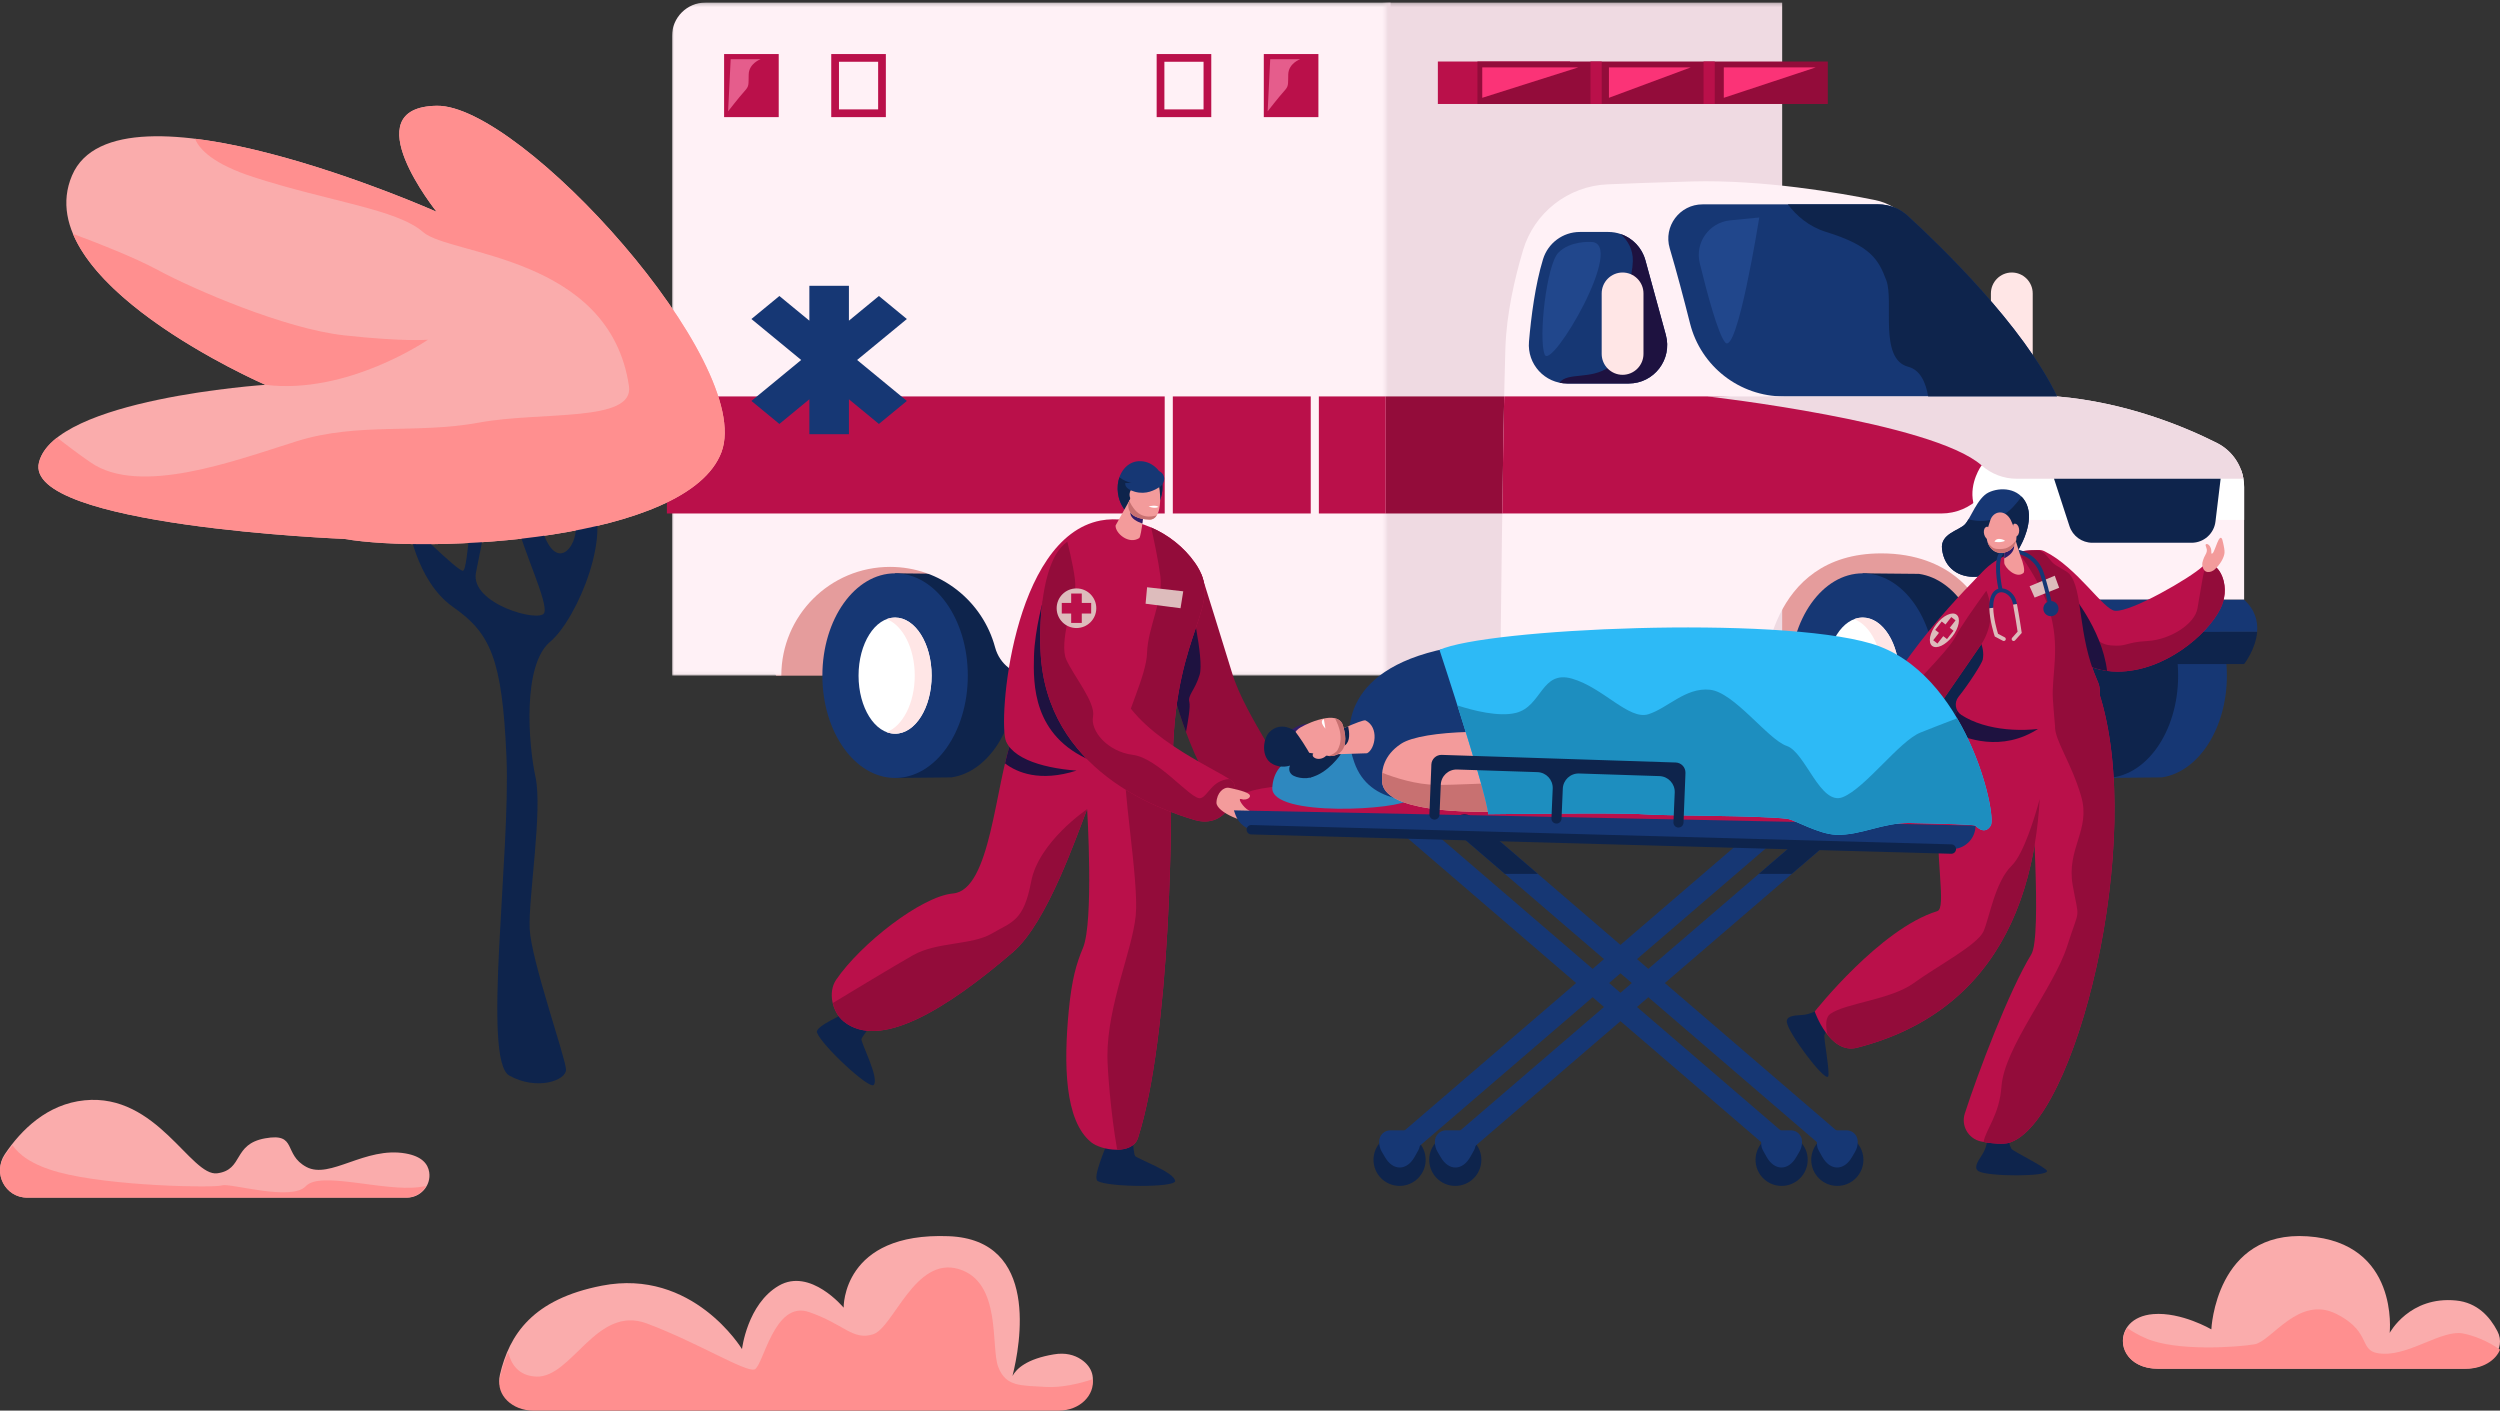 <?xml version="1.0" encoding="UTF-8"?>
<svg width="716px" height="404px" viewBox="0 0 716 404" version="1.1" xmlns="http://www.w3.org/2000/svg" xmlns:xlink="http://www.w3.org/1999/xlink">
    <rect x="0" y="0" width="716" height="404" fill="#333333" stroke="none"/>
    <!-- Generator: Sketch 57.1 (83088) - https://sketch.com -->
    <title>Group 30</title>
    <desc>Created with Sketch.</desc>
    <defs>
        <polygon id="path-1" points="0 0.196 205.874 0.196 205.874 192.962 0 192.962"></polygon>
        <polygon id="path-3" points="0.537 0.196 115.534 0.196 115.534 192.962 0.537 192.962"></polygon>
    </defs>
    <g id="Home" stroke="none" stroke-width="1" fill="none" fill-rule="evenodd">
        <g transform="translate(-326, -3409)" id="Built-to-Serve-the-Organizations-That-Serve-Community-Health">
            <g transform="translate(0, 920)">
                <g transform="translate(182, 2121)" id="For-Ems-Slide-02">
                    <g transform="translate(144, 368)">
                        <g id="Group-30">
                            <g id="Group-62" transform="translate(191, 0)">
                                <path d="M385.184,78.045 L385.184,78.045 C381.892,78.045 379.198,80.739 379.198,84.031 L379.198,101.362 C379.198,104.653 381.892,107.347 385.184,107.347 C388.476,107.347 391.169,104.653 391.169,101.362 L391.169,84.031 C391.169,80.739 388.476,78.045 385.184,78.045" id="Fill-1" fill="#FFE6E6"></path>
                                <path d="M31.311,193.502 L70.982,193.502 C70.982,193.502 99.658,179.514 89.442,167.895 C79.227,156.276 89.768,153.512 62.935,155.447 C36.103,157.381 19.885,176.548 31.311,193.502" id="Fill-3" fill="#E59C9C"></path>
                                <path d="M100.139,193.502 C100.139,178.35 91.966,165.886 81.484,164.358 L65.354,164.2 L65.354,222.804 L81.484,222.646 C91.966,221.118 100.139,208.654 100.139,193.502" id="Fill-5" fill="#0E244C"></path>
                                <path d="M86.179,193.502 C86.179,209.685 76.856,222.804 65.355,222.804 C53.853,222.804 44.529,209.685 44.529,193.502 C44.529,177.32 53.853,164.201 65.355,164.201 C76.856,164.201 86.179,177.32 86.179,193.502" id="Fill-7" fill="#163774"></path>
                                <path d="M75.82,193.502 C75.82,202.687 71.134,210.135 65.354,210.135 C59.574,210.135 54.889,202.687 54.889,193.502 C54.889,184.317 59.574,176.87 65.354,176.87 C71.134,176.87 75.82,184.317 75.82,193.502" id="Fill-9" fill="#FFFFFF"></path>
                                <path d="M65.354,176.87 C64.521,176.87 63.712,177.029 62.935,177.321 C67.548,179.058 70.982,185.64 70.982,193.503 C70.982,201.364 67.548,207.947 62.935,209.683 C63.712,209.974 64.521,210.134 65.354,210.134 C71.135,210.134 75.82,202.687 75.82,193.503 C75.82,184.316 71.135,176.87 65.354,176.87" id="Fill-11" fill="#FFE6E6"></path>
                                <path d="M446.778,193.502 C446.778,178.35 438.605,165.886 428.123,164.358 L411.993,164.2 L411.993,222.804 L428.123,222.646 C438.605,221.118 446.778,208.654 446.778,193.502" id="Fill-13" fill="#163774"></path>
                                <path d="M432.818,193.502 C432.818,209.685 423.494,222.804 411.993,222.804 C400.492,222.804 391.169,209.685 391.169,193.502 C391.169,177.32 400.492,164.201 411.993,164.201 C423.494,164.201 432.818,177.32 432.818,193.502" id="Fill-15" fill="#0E244C"></path>
                                <path d="M314.236,193.502 C314.236,193.502 359.94,175.81 385.003,180.971 C410.067,186.13 393.112,145.587 366.574,143.376 C340.037,141.164 334.139,143.007 334.139,143.007 L317.554,152.221 C317.554,152.221 299.862,180.602 314.236,193.502" id="Fill-17" fill="#E59C9C"></path>
                                <g id="Group-21" transform="translate(1.458, 0.54)">
                                    <mask id="mask-2" fill="white">
                                        <use xlink:href="#path-1"></use>
                                    </mask>
                                    <g id="Clip-20"></g>
                                    <path d="M-0,9.79 L-0,192.962 L31.311,192.962 C31.311,175.761 45.255,161.817 62.456,161.817 C76.863,161.817 88.985,171.599 92.543,184.883 C93.813,189.626 98.05,192.962 102.959,192.962 L205.874,192.962 L205.874,0.195 L9.595,0.195 C4.296,0.195 -0,4.491 -0,9.79" id="Fill-19" fill="#FFF1F6" mask="url(#mask-2)"></path>
                                </g>
                                <g id="Group-24" transform="translate(205.337, 0.54)">
                                    <mask id="mask-4" fill="white">
                                        <use xlink:href="#path-3"></use>
                                    </mask>
                                    <g id="Clip-23"></g>
                                    <polygon id="Fill-22" fill="#EFDAE2" mask="url(#mask-4)" points="114.077 182.919 107.442 192.962 -0.92 192.962 -0.92 0.195 114.077 0.195"></polygon>
                                </g>
                                <polygon id="Fill-25" fill="#930C3A" points="205.874 147.062 239.797 147.062 239.797 113.539 205.874 113.539"></polygon>
                                <polygon id="Fill-27" fill="#BA104A" points="0 147.062 205.874 147.062 205.874 113.539 0 113.539"></polygon>
                                <path d="M377.259,193.502 C377.259,178.35 369.085,165.886 358.603,164.358 L342.474,164.2 L342.474,222.804 L358.603,222.646 C369.085,221.118 377.259,208.654 377.259,193.502" id="Fill-28" fill="#0E244C"></path>
                                <path d="M363.299,193.502 C363.299,209.685 353.975,222.804 342.474,222.804 C330.973,222.804 321.65,209.685 321.65,193.502 C321.65,177.32 330.973,164.201 342.474,164.201 C353.975,164.201 363.299,177.32 363.299,193.502" id="Fill-29" fill="#163774"></path>
                                <path d="M352.939,193.502 C352.939,202.687 348.254,210.135 342.474,210.135 C336.694,210.135 332.009,202.687 332.009,193.502 C332.009,184.317 336.694,176.87 342.474,176.87 C348.254,176.87 352.939,184.317 352.939,193.502" id="Fill-30" fill="#FFFFFF"></path>
                                <path d="M342.474,176.87 C341.641,176.87 340.832,177.029 340.056,177.321 C344.668,179.058 348.102,185.64 348.102,193.503 C348.102,201.364 344.668,207.947 340.056,209.683 C340.832,209.974 341.641,210.134 342.474,210.134 C348.254,210.134 352.94,202.687 352.94,193.503 C352.94,184.316 348.254,176.87 342.474,176.87" id="Fill-31" fill="#FFE6E6"></path>
                                <path d="M355.314,62.8 C352.93,59.975 349.666,58.038 346.043,57.304 C335.952,55.259 314.004,51.423 293.596,51.968 C283.864,52.228 275.787,52.523 269.405,52.796 C258.12,53.28 248.4,60.873 245.185,71.702 C242.747,79.919 240.477,89.939 240.152,99.515 C239.414,121.261 238.678,193.502 238.678,193.502 L314.237,193.502 C314.237,193.502 314.973,158.488 347.777,158.488 C368.212,158.488 375.051,171.756 375.051,171.756 L451.716,171.756 L451.716,139.493 C451.716,134.162 448.719,129.284 443.959,126.882 C434.714,122.217 417.995,115.231 398.149,113.538 L355.314,62.8 Z" id="Fill-32" fill="#FFF1F6"></path>
                                <path d="M442.133,148.904 L451.716,148.904 L451.716,139.493 C451.716,137.687 451.365,135.937 450.726,134.315 L442.133,134.714 L442.133,148.904 Z" id="Fill-33" fill="#FFFFFF"></path>
                                <polygon id="Fill-34" fill="#163774" points="68.727 91.366 60.718 84.773 52.13 91.842 52.13 81.845 40.802 81.845 40.802 91.842 32.214 84.773 24.204 91.366 38.456 103.097 24.204 114.826 32.214 121.419 40.802 114.35 40.802 124.347 52.13 124.347 52.13 114.35 60.718 121.419 68.727 114.826 54.476 103.097"></polygon>
                                <path d="M239.797,113.538 C239.598,123.229 239.407,135.277 239.242,147.061 L365.008,147.061 C373.608,147.061 380.58,140.089 380.58,131.489 L380.58,127.895 C380.58,127.895 330.945,113.538 298.08,113.538 L239.797,113.538 Z" id="Fill-35" fill="#BA104A"></path>
                                <path d="M376.519,133.28 C376.519,133.28 372.92,138.198 374.151,143.95 C374.774,146.857 377.393,148.904 380.366,148.904 L401.116,148.904 L397.272,137.11 L376.519,133.28 Z" id="Fill-36" fill="#FFFFFF"></path>
                                <path d="M296.615,58.528 L346.909,58.528 C350.047,58.528 353.068,59.701 355.383,61.82 C364.557,70.216 388.423,93.203 398.149,113.539 L319.865,113.539 C307.188,113.539 296.134,104.93 293.03,92.64 C291.234,85.529 289.17,77.715 287.211,71.114 C285.345,64.831 290.062,58.528 296.615,58.528" id="Fill-37" fill="#163774"></path>
                                <path d="M386.546,137.11 L451.506,137.11 C450.759,132.742 447.998,128.921 443.96,126.883 C434.714,122.217 417.994,115.231 398.149,113.539 L298.08,113.539 C298.08,113.539 362.447,120.851 376.519,133.28 C379.293,135.73 382.845,137.11 386.546,137.11" id="Fill-38" fill="#EFDAE2"></path>
                                <path d="M451.716,171.756 L375.052,171.756 C375.052,171.756 373.837,176.084 373.614,180.971 L455.442,180.971 C455.686,177.963 454.889,174.653 451.716,171.756" id="Fill-39" fill="#163774"></path>
                                <path d="M373.614,180.971 C373.469,184.151 373.744,187.569 375.052,190.186 L451.716,190.186 C451.716,190.186 455.035,186 455.443,180.971 L373.614,180.971 Z" id="Fill-40" fill="#0E244C"></path>
                                <path d="M397.273,137.11 L401.699,150.693 C402.623,153.528 405.266,155.447 408.247,155.447 L436.671,155.447 C440.156,155.447 443.092,152.843 443.509,149.384 L444.989,137.11 L397.273,137.11 Z" id="Fill-41" fill="#0E244C"></path>
                                <path d="M280.246,74.547 L286.093,95.898 C288.015,102.914 282.734,109.835 275.46,109.835 L257.884,109.835 C251.422,109.835 246.348,104.305 246.899,97.865 C247.515,90.683 248.689,81.557 250.916,74.264 C252.337,69.617 256.612,66.435 261.471,66.435 L269.612,66.435 C274.579,66.435 278.933,69.757 280.246,74.547" id="Fill-42" fill="#163774"></path>
                                <polygon id="Fill-43" fill="#BA104A" points="220.802 29.78 258.673 29.78 258.673 17.618 220.802 17.618"></polygon>
                                <polygon id="Fill-44" fill="#930C3A" points="232.136 29.78 332.481 29.78 332.481 17.618 232.136 17.618"></polygon>
                                <polygon id="Fill-45" fill="#BA104A" points="264.515 29.78 267.722 29.78 267.722 17.618 264.515 17.618"></polygon>
                                <polygon id="Fill-46" fill="#BA104A" points="296.895 29.78 300.102 29.78 300.102 17.618 296.895 17.618"></polygon>
                                <polygon id="Fill-47" fill="#BA104A" points="16.384 33.542 32.025 33.542 32.025 15.479 16.384 15.479"></polygon>
                                <path d="M49.279,31.33 L60.498,31.33 L60.498,17.691 L49.279,17.691 L49.279,31.33 Z M47.068,33.542 L62.709,33.542 L62.709,15.479 L47.068,15.479 L47.068,33.542 Z" id="Fill-48" fill="#BA104A"></path>
                                <polygon id="Fill-49" fill="#BA104A" points="170.951 33.542 186.593 33.542 186.593 15.479 170.951 15.479"></polygon>
                                <path d="M142.479,31.33 L153.698,31.33 L153.698,17.691 L142.479,17.691 L142.479,31.33 Z M140.268,33.542 L155.909,33.542 L155.909,15.479 L140.268,15.479 L140.268,33.542 Z" id="Fill-50" fill="#BA104A"></path>
                                <path d="M144.895,184.636 L184.397,184.636 L184.397,51.896 L144.895,51.896 L144.895,184.636 Z M185.559,49.572 L143.733,49.572 C143.092,49.572 142.571,50.093 142.571,50.734 L142.571,185.798 C142.571,186.44 143.092,186.959 143.733,186.959 L185.559,186.959 C186.201,186.959 186.721,186.44 186.721,185.798 L186.721,50.734 C186.721,50.093 186.201,49.572 185.559,49.572 L185.559,49.572 Z" id="Fill-51" fill="#FFF1F6"></path>
                                <path d="M17.531,31.881 L18.267,16.953 L26.837,16.953 C26.837,16.953 23.52,18.151 23.428,21.284 C23.336,24.417 23.612,24.601 22.184,26.167 C20.756,27.734 17.531,31.881 17.531,31.881" id="Fill-52" fill="#E55D8C"></path>
                                <path d="M172.057,31.881 L172.794,16.953 L181.364,16.953 C181.364,16.953 178.047,18.151 177.955,21.284 C177.863,24.417 178.139,24.601 176.71,26.167 C175.282,27.734 172.057,31.881 172.057,31.881" id="Fill-53" fill="#E55D8C"></path>
                                <polygon id="Fill-54" fill="#FB3377" points="233.518 28.011 233.518 19.303 261.023 19.303"></polygon>
                                <polygon id="Fill-55" fill="#FB3377" points="269.8 28.011 269.8 19.303 293.227 19.303"></polygon>
                                <polygon id="Fill-56" fill="#FB3377" points="302.695 28.011 302.695 19.303 329.025 19.303"></polygon>
                                <path d="M312.854,62.288 L304.514,63.11 C298.483,63.705 294.375,69.499 295.814,75.387 C297.97,84.21 301.008,95.454 303.041,98.016 C306.496,102.371 312.854,62.288 312.854,62.288" id="Fill-57" fill="#21478C"></path>
                                <path d="M264.515,69.291 C264.515,69.291 258.581,68.923 255.264,72.424 C251.947,75.926 249.551,96.75 251.394,101.542 C253.237,106.334 275.202,69.062 264.515,69.291" id="Fill-58" fill="#21478C"></path>
                                <path d="M355.383,61.82 C353.068,59.701 350.047,58.529 346.908,58.529 L321.035,58.529 C323.51,61.779 327.046,64.901 332.009,66.435 C344.828,70.397 347.039,74.389 349.251,80.318 C351.463,86.246 347.039,102.832 355.517,105.043 C358.969,105.944 360.555,109.564 361.225,113.538 L398.148,113.538 C388.423,93.203 364.557,70.216 355.383,61.82" id="Fill-59" fill="#0E244C"></path>
                                <path d="M286.093,95.898 L280.246,74.547 C279.257,70.937 276.54,68.163 273.136,67.014 C275.196,68.888 276.736,71.429 276.641,74.819 C276.364,84.679 269.178,87.72 274.429,94.907 C279.682,102.095 276.503,100.436 269.799,105.136 C264.527,108.832 257.932,106.511 255.625,109.602 C256.353,109.753 257.108,109.835 257.885,109.835 L275.46,109.835 C282.734,109.835 288.014,102.914 286.093,95.898" id="Fill-60" fill="#1E1240"></path>
                                <path d="M273.708,78.045 L273.708,78.045 C270.415,78.045 267.722,80.739 267.722,84.031 L267.722,101.362 C267.722,104.653 270.415,107.347 273.708,107.347 C277,107.347 279.694,104.653 279.694,101.362 L279.694,84.031 C279.694,80.739 277,78.045 273.708,78.045" id="Fill-61" fill="#FFE6E6"></path>
                            </g>
                            <g id="Group-161" transform="translate(0, 30)">
                                <path d="M547.638,173.333 C547.638,183.165 542.621,191.136 536.436,191.136 C530.249,191.136 525.234,183.165 525.234,173.333 C525.234,163.501 530.249,155.53 536.436,155.53 C542.621,155.53 547.638,163.501 547.638,173.333" id="Fill-28" fill="#FFFFFF"></path>
                                <path d="M536.435,155.53 C535.543,155.53 534.677,155.701 533.846,156.013 C538.784,157.871 542.459,164.918 542.459,173.333 C542.459,181.748 538.784,188.795 533.846,190.652 C534.677,190.965 535.543,191.135 536.435,191.135 C542.622,191.135 547.637,183.165 547.637,173.333 C547.637,163.501 542.622,155.53 536.435,155.53" id="Fill-29" fill="#FFE6E6"></path>
                                <path d="M368.54,179.911 C368.54,179.911 373.853,175.65 376.09,178.13 C378.327,180.61 370.916,184.819 369.931,183.829 C368.946,182.838 368.54,179.911 368.54,179.911" id="Fill-60" fill="#311E69"></path>
                                <path d="M578.777,126.111 C578.777,126.111 582.587,119.4 580.448,114.465 C578.311,109.528 572.713,109.489 569.526,111.043 C566.339,112.599 564.472,118.294 562.801,120.13 C561.13,121.966 555.669,122.797 556.193,127.243 C557.516,138.458 573.296,137.601 578.777,126.111" id="Fill-61" fill="#163774"></path>
                                <path d="M578.957,112.224 C578.322,113.158 577.522,114.161 576.51,115.229 C571.933,120.056 566.306,119.385 563.769,118.743 C563.435,119.306 563.114,119.786 562.801,120.13 C561.129,121.966 555.668,122.798 556.193,127.242 C557.516,138.457 573.296,137.6 578.777,126.11 C578.777,126.11 582.586,119.4 580.448,114.464 C580.056,113.558 579.546,112.82 578.957,112.224" id="Fill-62" fill="#0E244C"></path>
                                <path d="M585.581,127.892 C594.982,132.548 602.402,144.669 605.777,144.936 C610.408,145.302 627.287,135.537 630.786,132.26 C634.284,128.984 639.638,136.874 635.909,144.348 C632.18,151.822 619.886,162.352 606.445,162.352 C587.723,162.352 577.777,138.718 577.777,138.718 C577.777,138.718 579.989,125.122 585.581,127.892" id="Fill-63" fill="#BA104A"></path>
                                <path d="M579.648,142.453 C583.338,149.114 592.434,162.351 606.445,162.351 C619.887,162.351 632.181,151.821 635.909,144.348 C638.889,138.377 636.069,132.144 633.031,131.55 C632.184,132.43 631.503,133.165 631.375,133.386 C630.992,134.044 630.147,139.887 629.341,144.311 C628.535,148.736 621.554,153.223 615.021,153.586 C608.487,153.95 609.382,155.28 604.46,154.833 C599.537,154.386 598.374,149.911 594.883,144.311 C591.392,138.713 580.763,132.637 580.763,132.637 L579.648,142.453 Z" id="Fill-64" fill="#930C3A"></path>
                                <path d="M630.715,131.739 C630.645,131.204 631.134,129.729 631.602,128.954 C632.497,127.47 631.786,126.854 631.685,126.198 C631.584,125.543 632.695,125.628 633.185,127.016 C633.498,127.905 633.072,129.034 633.743,128.403 C634.414,127.771 635.652,122.249 636.487,124.593 C636.606,124.924 636.883,126.339 636.883,126.339 C636.883,126.339 637.161,127.544 637.102,128.324 C637.001,129.623 635.924,131.657 634.228,133.144 C633.397,133.874 631.108,134.721 630.715,131.739" id="Fill-65" fill="#F39B9B"></path>
                                <path d="M515.99,260.698 C518.202,260.583 520.024,259.64 521.441,258.759 L525.148,263.66 C525.148,263.66 523.215,264.598 522.524,266.418 C522.223,267.212 524.26,277.667 523.549,278.358 C522.365,279.51 512.181,265.958 511.748,262.754 C511.522,261.078 513.566,260.823 515.99,260.698" id="Fill-66" fill="#0E244C"></path>
                                <path d="M567.604,300.831 C568.839,298.992 569.178,296.969 569.321,295.307 L575.467,295.281 C575.467,295.281 575.058,297.391 576.1,299.034 C576.555,299.751 586.141,304.394 586.269,305.377 C586.48,307.015 569.527,307.035 566.704,305.459 C565.227,304.635 566.25,302.847 567.604,300.831" id="Fill-67" fill="#0E244C"></path>
                                <path d="M575.095,297.379 C574.068,297.644 570.762,297.668 567.286,296.895 C563.714,296.099 561.594,292.408 562.716,288.924 C566.424,277.414 575.381,253.715 581.759,243.34 C584.916,238.204 581.753,196.736 581.264,184.101 C580.844,171.665 596.19,170.244 601.163,168.393 C614.842,210.4 594.301,292.442 575.095,297.379" id="Fill-68" fill="#BA104A"></path>
                                <path d="M554.831,230.954 C557.573,230.113 554.109,215.786 555.234,199.405 C555.805,191.097 557.579,177.298 560.873,173.092 C567.735,164.328 578.568,178.803 584,178.564 C587.158,223.839 572.955,259.55 531.829,270.073 C524.016,272.072 519.738,259.7 519.738,259.7 C519.738,259.7 538.433,235.981 554.831,230.954" id="Fill-69" fill="#BA104A"></path>
                                <path d="M560.872,173.092 C559.866,174.377 559.002,176.56 558.27,179.206 C562.674,181.52 573.33,185.637 583.999,178.565 C578.568,178.803 567.734,164.328 560.872,173.092" id="Fill-70" fill="#1E1240"></path>
                                <path d="M561.745,174.769 C559.976,173.624 559.606,171.204 560.923,169.559 C563.986,165.735 567.647,159.945 567.853,158.927 C569.403,151.262 558.061,145.364 565.905,135.882 C569.285,131.796 573.748,127.565 583.279,127.568 C585.125,127.568 586.057,129.125 587.738,131.024 C588.752,132.168 591.852,133.437 592.655,134.36 C596.693,139.005 594.918,151.742 600.61,164.768 C606.667,177.325 575.909,183.937 561.745,174.769" id="Fill-71" fill="#BA104A"></path>
                                <path d="M591.126,156.573 C594.592,159.336 598.714,161.494 603.47,162.145 C601.944,149.769 592.556,139.163 592.556,139.163 L591.126,156.573 Z" id="Fill-72" fill="#1E1240"></path>
                                <path d="M600.611,164.768 C594.919,151.742 596.694,139.005 592.655,134.36 C591.853,133.437 588.753,132.168 587.738,131.024 C586.058,129.125 585.126,127.568 583.279,127.568 C581.31,127.567 579.567,127.755 577.995,128.078 C580.993,132.147 584.878,138.19 586.831,144.407 C590.274,155.371 587.495,163.289 587.944,170.271 C588.086,172.466 588.316,175.218 588.565,177.959 C597.371,175.909 603.662,171.093 600.611,164.768" id="Fill-73" fill="#930C3A"></path>
                                <path d="M566.998,134.611 C566.998,134.611 539.123,161.906 536.17,179.046 C533.217,196.183 531.605,202.087 539.661,202.087 C542.931,202.087 548.839,197.928 550.023,179.804 L567.235,154.837 C570.41,150.231 571.032,144.329 568.888,139.163 L566.998,134.611 Z" id="Fill-74" fill="#BA104A"></path>
                                <path d="M568.888,139.163 C565.506,143.844 561.255,149.896 560.066,152.327 C558.009,156.534 545.837,168.079 545.389,169.6 C544.942,171.122 541.361,184.726 541.182,187.681 C541.072,189.505 539.082,196.686 537.578,201.911 C538.187,202.028 538.876,202.086 539.66,202.086 C542.931,202.086 548.84,197.928 550.023,179.804 L567.235,154.836 C570.409,150.23 571.033,144.329 568.888,139.163" id="Fill-75" fill="#930C3A"></path>
                                <polygon id="Fill-76" fill="#DDBCBC" points="581.271 137.901 588.479 134.88 589.741 138.339 582.713 141.15"></polygon>
                                <path d="M572.898,139.163 C572.641,139.163 572.408,138.984 572.351,138.723 C572.161,137.858 570.568,130.211 572.998,127.728 C573.46,127.256 574.294,126.746 575.645,127.015 C575.949,127.074 576.147,127.369 576.086,127.673 C576.026,127.977 575.73,128.175 575.427,128.115 C574.729,127.978 574.196,128.107 573.8,128.513 C572.098,130.251 572.968,136.299 573.447,138.482 C573.513,138.785 573.322,139.084 573.019,139.15 C572.978,139.159 572.938,139.163 572.898,139.163" id="Fill-77" fill="#163774"></path>
                                <path d="M587.383,144.873 C587.114,144.873 586.877,144.68 586.831,144.406 C586.823,144.366 586.112,140.278 584.323,134.566 C582.628,129.153 577.286,128.402 577.233,128.395 C576.925,128.356 576.708,128.075 576.748,127.768 C576.788,127.461 577.072,127.243 577.376,127.283 C577.625,127.315 583.486,128.14 585.394,134.231 C587.207,140.019 587.929,144.176 587.937,144.217 C587.989,144.522 587.784,144.812 587.478,144.864 C587.446,144.87 587.414,144.873 587.383,144.873" id="Fill-78" fill="#163774"></path>
                                <path d="M573.932,123.015 L574.017,131.158 C574.037,132.497 577.415,135.866 579.491,134.12 C580.099,133.61 579.343,130.837 578.727,129.46 L576.873,123.454 L573.932,123.015 Z" id="Fill-79" fill="#F39B9B"></path>
                                <path d="M574.005,129.94 C575.079,129.393 577.104,128.082 576.824,126.071 C576.59,124.392 575.082,125.029 573.961,125.762 L574.005,129.94 Z" id="Fill-80" fill="#311E69"></path>
                                <path d="M575.896,118.951 L577.142,121.859 C578.129,124.164 577.201,126.936 574.917,127.971 C572.808,128.926 570.35,128.197 569.313,125.49 C568.39,123.082 569.606,120.493 569.958,119.208 C570.759,116.28 574.219,115.712 575.896,118.951" id="Fill-81" fill="#F39B9B"></path>
                                <path d="M576.552,121.883 C576.587,121.607 576.579,121.329 576.555,121.052 C576.509,120.526 576.562,119.733 577.377,120.049 C578.562,120.508 578.654,123.326 577.371,123.654 C576.419,123.897 576.465,122.578 576.552,121.883" id="Fill-82" fill="#F39B9B"></path>
                                <path d="M569.951,122.572 C569.845,122.315 569.778,122.046 569.728,121.772 C569.633,121.253 569.37,120.502 568.668,121.023 C567.648,121.781 568.309,124.522 569.632,124.497 C570.615,124.478 570.22,123.219 569.951,122.572" id="Fill-83" fill="#F39B9B"></path>
                                <path d="M571.211,125.139 C571.211,125.139 572.71,125.549 574.231,124.924 C574.231,124.924 574.097,124.662 573.317,124.455 C572.388,124.21 571.638,124.333 571.211,125.139" id="Fill-84" fill="#FFFFFF"></path>
                                <path d="M574.397,127.053 C573.496,127.313 571.791,127.365 570.986,126.98 C570.273,126.64 569.447,125.59 569.269,125.355 C569.284,125.4 569.295,125.445 569.313,125.49 C570.35,128.197 572.808,128.926 574.917,127.971 C576.324,127.333 577.215,126.034 577.461,124.593 C576.522,126.071 575.208,126.821 574.397,127.053" id="Fill-85" fill="#C87171"></path>
                                <path d="M325.07,301.038 C324.722,300.484 324.508,297.205 324.395,296.636 C320.846,297.137 319.415,296.251 317.112,297.176 C316.836,298.527 312.733,307.327 314.401,308.267 C317.59,310.065 336.551,310.138 336.552,308.267 C336.554,305.755 325.581,301.851 325.07,301.038" id="Fill-86" fill="#0E244C"></path>
                                <path d="M246.719,267.625 C246.839,266.982 248.911,264.433 249.215,263.937 C246.273,261.893 245.823,260.271 243.506,259.383 C242.386,260.187 233.393,263.854 233.978,265.677 C235.096,269.163 248.956,282.104 250.227,280.732 C251.936,278.892 246.541,268.569 246.719,267.625" id="Fill-87" fill="#0E244C"></path>
                                <path d="M344.118,134.569 C344.118,134.569 350.933,156.31 352.875,162.755 C356.782,175.721 370.235,191.97 368.355,196.627 C366.476,201.285 354.078,202.306 348.396,196.627 C342.713,190.947 332.242,163.023 333.45,148.792 C334.658,134.561 344.118,134.569 344.118,134.569" id="Fill-88" fill="#930C3A"></path>
                                <path d="M339.666,179.675 C340.249,176.645 340.97,172.342 340.632,171.078 C340.096,169.064 342.244,167.722 343.586,163.224 C344.929,158.727 340.632,140.67 340.632,140.67 L333.916,158.154 C334.912,164.995 337.123,172.811 339.666,179.675" id="Fill-89" fill="#1E1240"></path>
                                <path d="M331.989,104.971 C331.989,104.971 330.004,101.939 326.196,102.077 C322.387,102.215 319.483,106.253 320.196,111.364 C320.587,114.17 322.045,115.907 322.045,115.907 C322.045,115.907 330.621,117.347 332.269,113.121 C333.918,108.895 331.989,104.971 331.989,104.971" id="Fill-90" fill="#163774"></path>
                                <path d="M239.473,250.6 C246.557,240.218 263.956,226.688 272.949,225.891 C283.808,224.929 284.933,194.846 289.966,181.112 C291.921,175.777 295.434,173.824 295.961,172.494 C301.668,173.716 316.467,176.434 331.381,175.465 C332.65,180.021 334.982,181.275 335.182,185.944 C335.92,203.109 335.28,266.627 325.931,295.887 C324.33,300.9 315.44,299.52 312.506,297.14 C304.845,290.928 304.659,274.655 306.069,259.681 C306.937,250.46 308.306,245.884 310.156,241.502 C313.313,234.023 311.358,201.745 311.358,201.745 C308.452,209.057 299.977,234.198 290.139,242.661 C270.888,259.221 251.941,270.755 241.702,262.593 C238.367,259.935 237.021,254.193 239.473,250.6" id="Fill-91" fill="#BA104A"></path>
                                <path d="M308.303,190.707 L291.135,178.57 C290.714,179.321 290.315,180.161 289.966,181.111 C289.175,183.273 288.479,185.84 287.827,188.634 C291.281,191.255 297.798,194.039 308.303,190.707" id="Fill-92" fill="#1E1240"></path>
                                <path d="M331.382,175.465 C329.818,175.567 328.255,175.625 326.703,175.652 C324.333,179.8 322.477,183.696 322.144,186.197 C321.099,194.035 326.235,222.138 325.278,232.162 C324.321,242.187 317.161,257.76 317.161,272.438 C317.161,276.021 318.068,288.604 319.956,299.281 C322.656,299.245 325.154,298.321 325.932,295.887 C335.28,266.627 335.921,203.109 335.183,185.944 C334.983,181.275 332.651,180.021 331.382,175.465" id="Fill-93" fill="#930C3A"></path>
                                <path d="M335.91,186.257 C336.672,149.329 350.906,143.519 342.225,131.17 C335.758,121.97 324.08,117.377 315.239,119.07 C289.792,123.943 285.732,177.06 288.162,182.4 C293.474,194.073 331.715,192.145 335.91,186.257" id="Fill-94" fill="#BA104A"></path>
                                <path d="M299.081,140.67 C299.081,140.67 296.329,150.135 296.127,157.988 C295.926,165.842 295.737,180.811 312.512,187.859 C329.288,194.907 299.081,140.67 299.081,140.67" id="Fill-95" fill="#1E1240"></path>
                                <path d="M342.225,131.17 C339.008,126.595 334.503,123.16 329.699,121.07 C330.487,124.597 331.777,130.683 332.341,135.099 C333.181,141.677 328.704,150 328.526,156.847 C328.348,163.694 322.441,174.3 320.696,183.697 C320.34,185.613 319.883,188.071 319.382,190.771 C327.427,190.255 334.269,188.559 335.91,186.257 C336.672,149.329 350.906,143.519 342.225,131.17" id="Fill-96" fill="#930C3A"></path>
                                <path d="M589.536,172.117 C588.984,174.849 588.605,177.007 588.564,177.959 C588.393,181.952 593.226,188.396 596.046,198.062 C598.865,207.728 591.75,212.964 593.629,223.57 C595.509,234.176 595.777,229.209 592.018,241.022 C588.259,252.837 574.029,269.887 573.223,281.164 C572.64,289.322 568.828,293.264 568.084,297.057 C571.256,297.661 574.146,297.623 575.095,297.379 C594.301,292.441 614.841,210.4 601.163,168.392 C598.741,169.294 593.859,170.097 589.536,172.117" id="Fill-97" fill="#930C3A"></path>
                                <path d="M319.499,131.787 C318.421,145.386 316.289,154.027 319.499,164.841 C324.113,180.377 347.872,189.877 352.875,193.677 C355.467,195.645 352.016,207.815 342.002,204.801 C332.662,201.988 299.484,190.933 298.008,156.444 C297.505,144.701 299.267,134.367 302.268,129.061 C308.167,118.634 320.061,124.691 319.499,131.787" id="Fill-98" fill="#BA104A"></path>
                                <path d="M332.56,106.625 C332.958,108.161 333.259,110.583 332.269,113.121 C330.621,117.347 322.045,115.907 322.045,115.907 C322.045,115.907 320.587,114.17 320.195,111.364 C319.957,109.655 320.13,108.072 320.599,106.709 C325.047,109.996 329.923,108.132 332.56,106.625" id="Fill-99" fill="#0E244C"></path>
                                <path d="M324.401,111.654 L319.502,120.499 C319.38,122.683 323.243,126.035 326.259,124.125 C326.929,123.7 327.802,114.435 327.802,114.435 L324.401,111.654 Z" id="Fill-100" fill="#F39B9B"></path>
                                <path d="M327.526,117.067 C327.427,117.953 327.306,118.963 327.173,119.94 C325.798,119.473 323.927,118.577 323.752,117.127 C323.567,115.586 325.924,116.369 327.526,117.067" id="Fill-101" fill="#311E69"></path>
                                <path d="M326.092,108.55 L323.425,113.445 C322.675,115.126 323.395,117.103 325.056,117.897 C326.383,118.532 327.288,118.701 329.114,118.815 C330.637,118.909 331.664,117.621 332.024,115.67 C332.491,113.138 332.201,110.674 331.972,109.364 C331.451,106.377 328.064,105.487 326.092,108.55" id="Fill-102" fill="#F39B9B"></path>
                                <path d="M328.944,115.05 C328.944,115.05 331.003,114.496 331.777,115.168 C331.777,115.168 330.948,115.846 328.944,115.05" id="Fill-103" fill="#FFFFFF"></path>
                                <path d="M325.082,116.078 C324.612,115.53 323.514,114.001 323.483,113.337 L323.425,113.444 C322.675,115.125 323.395,117.102 325.055,117.897 C326.382,118.532 327.287,118.701 329.114,118.814 C330.042,118.872 330.785,118.413 331.307,117.605 C331.001,117.598 327.603,119.016 325.082,116.078" id="Fill-104" fill="#C87171"></path>
                                <path d="M325.807,111.415 C325.726,110.764 325.222,109.368 324.314,109.963 C322.994,110.829 323.327,113.515 324.969,113.58 C326.189,113.627 325.849,111.758 325.807,111.415" id="Fill-105" fill="#F39B9B"></path>
                                <path d="M332.291,109.385 C330.718,110.35 328.328,111.743 325.055,110.848 C321.781,109.954 322.296,108.325 322.296,108.325 C322.296,108.325 324.958,108.598 325.643,107.081 C326.327,105.564 331.227,103.776 332.76,105.467 C334.294,107.158 332.784,109.083 332.291,109.385" id="Fill-106" fill="#163774"></path>
                                <path d="M424.265,302.172 C424.265,306.298 420.92,309.644 416.794,309.644 C412.668,309.644 409.324,306.298 409.324,302.172 C409.324,298.046 412.668,294.701 416.794,294.701 C420.92,294.701 424.265,298.046 424.265,302.172" id="Fill-107" fill="#0E244C"></path>
                                <path d="M476.808,251.541 L526.742,208.619 C528.033,207.509 528.18,205.563 527.07,204.272 C525.961,202.981 524.015,202.834 522.724,203.944 L472.08,247.478 L421.436,203.944 C420.145,202.835 418.199,202.982 417.09,204.272 C415.98,205.563 416.127,207.509 417.418,208.619 L467.352,251.541 L417.418,294.464 C416.127,295.573 415.98,297.52 417.09,298.811 C417.699,299.52 418.561,299.883 419.429,299.883 C420.14,299.883 420.854,299.638 421.436,299.138 L472.08,255.605 L522.724,299.138 C523.306,299.638 524.02,299.883 524.731,299.883 C525.599,299.883 526.461,299.52 527.07,298.811 C528.18,297.52 528.033,295.573 526.742,294.464 L476.808,251.541 Z" id="Fill-108" fill="#163774"></path>
                                <path d="M410.951,296.93 L410.951,297.088 C410.951,298.063 411.211,299.02 411.705,299.861 L412.651,301.471 C414.969,305.415 418.866,305.335 421.12,301.295 L422.121,299.502 C422.46,298.896 422.638,298.212 422.638,297.518 L422.638,293.719 L414.162,293.719 C412.388,293.719 410.951,295.157 410.951,296.93" id="Fill-109" fill="#163774"></path>
                                <path d="M518.739,302.172 C518.739,306.298 522.083,309.644 526.21,309.644 C530.336,309.644 533.681,306.298 533.681,302.172 C533.681,298.046 530.336,294.701 526.21,294.701 C522.083,294.701 518.739,298.046 518.739,302.172" id="Fill-110" fill="#0E244C"></path>
                                <path d="M532.053,296.93 L532.053,297.088 C532.053,298.063 531.793,299.02 531.299,299.861 L530.353,301.471 C528.035,305.415 524.138,305.335 521.884,301.295 L520.883,299.502 C520.544,298.896 520.366,298.212 520.366,297.518 L520.366,293.719 L528.842,293.719 C530.616,293.719 532.053,295.157 532.053,296.93" id="Fill-111" fill="#163774"></path>
                                <path d="M508.778,299.883 C508.067,299.883 507.352,299.638 506.77,299.138 L401.464,208.619 C400.173,207.509 400.026,205.564 401.136,204.273 C402.245,202.983 404.192,202.835 405.482,203.945 L510.788,294.464 C512.079,295.573 512.226,297.52 511.116,298.811 C510.507,299.52 509.645,299.883 508.778,299.883" id="Fill-112" fill="#163774"></path>
                                <path d="M408.311,302.172 C408.311,306.298 404.966,309.644 400.84,309.644 C396.714,309.644 393.369,306.298 393.369,302.172 C393.369,298.046 396.714,294.701 400.84,294.701 C404.966,294.701 408.311,298.046 408.311,302.172" id="Fill-113" fill="#0E244C"></path>
                                <path d="M403.474,299.883 C402.607,299.883 401.745,299.52 401.135,298.811 C400.025,297.52 400.172,295.573 401.463,294.464 L506.769,203.945 C508.061,202.834 510.007,202.982 511.116,204.273 C512.225,205.564 512.078,207.509 510.787,208.619 L405.481,299.138 C404.9,299.638 404.185,299.883 403.474,299.883" id="Fill-114" fill="#163774"></path>
                                <path d="M394.997,296.93 L394.997,297.088 C394.997,298.063 395.258,299.02 395.751,299.861 L396.697,301.471 C399.015,305.415 402.912,305.335 405.166,301.295 L406.167,299.502 C406.506,298.896 406.684,298.212 406.684,297.518 L406.684,293.719 L398.208,293.719 C396.434,293.719 394.997,295.157 394.997,296.93" id="Fill-115" fill="#163774"></path>
                                <path d="M502.785,302.172 C502.785,306.298 506.13,309.644 510.256,309.644 C514.382,309.644 517.726,306.298 517.726,302.172 C517.726,298.046 514.382,294.701 510.256,294.701 C506.13,294.701 502.785,298.046 502.785,302.172" id="Fill-116" fill="#0E244C"></path>
                                <path d="M516.099,296.93 L516.099,297.088 C516.099,298.063 515.839,299.02 515.345,299.861 L514.399,301.471 C512.081,305.415 508.184,305.335 505.93,301.295 L504.929,299.502 C504.59,298.896 504.412,298.212 504.412,297.518 L504.412,293.719 L512.889,293.719 C514.662,293.719 516.099,295.157 516.099,296.93" id="Fill-117" fill="#163774"></path>
                                <path d="M356.514,203.627 L353.389,202.086 C353.389,202.086 348.765,196.632 367.258,195.091 C385.751,193.55 554.626,198.233 560.212,200.288 C565.798,202.343 565.795,206.452 565.795,206.452 L356.514,203.627 Z" id="Fill-118" fill="#BA104A"></path>
                                <path d="M352.875,193.677 C352.652,193.507 352.379,193.323 352.084,193.13 C347.04,193.397 345.911,198.175 343.796,198.6 C341.12,199.137 331.809,187.137 324.462,186.198 C317.115,185.257 312.238,179.267 313.044,175.24 C313.849,171.212 307.54,163.695 305.392,158.927 C303.244,154.159 307.54,141.946 307.942,138.321 C308.208,135.931 306.723,129.341 305.68,125.126 C304.432,126.022 303.264,127.302 302.268,129.062 C299.267,134.367 297.505,144.701 298.008,156.445 C299.484,190.934 332.662,201.989 342.002,204.801 C352.016,207.816 355.467,195.646 352.875,193.677" id="Fill-119" fill="#930C3A"></path>
                                <path d="M399.022,189.95 C399.022,189.95 389.76,184.278 381.503,184.917 C373.246,185.556 364.922,186.852 364.385,195.568 C363.848,204.284 401.774,201.836 403.385,199.026 C404.996,196.217 399.022,189.95 399.022,189.95" id="Fill-120" fill="#2E88BF"></path>
                                <path d="M465.968,152.764 C448.715,152.15 436.376,156.355 417.259,155.149 C383.885,160.652 385.211,179.835 387.341,186.711 C387.505,187.24 387.675,187.768 387.856,188.296 C392.086,200.613 406.719,200.882 419.243,197.316 C421.094,196.789 422.897,196.415 424.654,196.165 C441.639,197.742 461.791,199.652 467.704,199.389 C476.427,180.593 474.22,156.828 465.968,152.764" id="Fill-121" fill="#163774"></path>
                                <path d="M384.02,185.978 C384.02,185.978 380.398,191.47 375.343,192.661 C373.978,192.982 372.313,184.223 372.313,184.223 C372.313,184.223 376.2,184.364 378.66,185.017 C381.119,185.67 384.02,185.978 384.02,185.978" id="Fill-122" fill="#0E244C"></path>
                                <path d="M379.122,186.135 L391.53,185.736 C393.911,184.49 395.015,178.309 391.102,176.33 C390.233,175.891 379.915,180.799 379.915,180.799 L379.122,186.135 Z" id="Fill-123" fill="#F39B9B"></path>
                                <path d="M382.863,179.434 C383.86,178.982 385.001,178.473 386.113,177.999 C386.487,179.743 386.72,182.279 385.3,183.376 C383.792,184.541 383.134,181.562 382.863,179.434" id="Fill-124" fill="#0E244C"></path>
                                <path d="M373.97,185.451 L380.726,186.535 C382.98,186.716 384.974,185.073 385.215,182.826 C385.407,181.029 385.232,179.913 384.616,177.752 C384.102,175.951 382.191,175.289 379.784,175.671 C376.662,176.166 373.928,177.51 372.505,178.31 C369.262,180.137 369.617,184.422 373.97,185.451" id="Fill-125" fill="#F39B9B"></path>
                                <path d="M379.155,175.955 C379.155,175.955 377.573,176.385 379.588,178.679 C379.588,178.679 379.453,177.554 379.155,175.955" id="Fill-126" fill="#FFFFFF"></path>
                                <path d="M383.041,184.867 C382.599,185.636 381.334,186.204 380.579,186.512 L380.726,186.535 C382.98,186.716 384.974,185.073 385.214,182.826 C385.406,181.029 385.232,179.913 384.615,177.752 C384.302,176.653 383.467,175.981 382.318,175.708 C382.435,176.065 385.41,180.747 383.041,184.867" id="Fill-127" fill="#C87171"></path>
                                <path d="M370.848,179.338 C370.848,179.338 366.901,176.305 363.514,179.721 C361.771,181.479 360.978,186.948 364.466,188.816 C367.041,190.194 369.461,189.255 369.461,189.255 C369.461,189.255 368.715,190.756 369.974,191.844 C371.233,192.931 375.377,193.468 376.544,191.896 C378.451,189.328 370.848,179.338 370.848,179.338" id="Fill-128" fill="#0E244C"></path>
                                <path d="M377.403,184.608 C376.682,184.968 375.273,186.124 376.333,186.93 C377.876,188.104 380.849,186.621 380.252,184.692 C379.808,183.26 377.782,184.419 377.403,184.608" id="Fill-129" fill="#F39B9B"></path>
                                <path d="M421.436,203.945 C420.145,202.835 418.199,202.982 417.09,204.273 C415.98,205.564 416.127,207.508 417.418,208.619 L430.985,220.281 L440.441,220.281 L421.436,203.945 Z" id="Fill-130" fill="#0E244C"></path>
                                <path d="M526.742,208.619 C528.033,207.509 528.18,205.563 527.07,204.272 C525.961,202.981 524.015,202.834 522.724,203.944 L503.718,220.281 L513.175,220.281 L526.742,208.619 Z" id="Fill-131" fill="#0E244C"></path>
                                <path d="M352.066,195.646 C352.066,195.646 356.72,196.542 357.705,197.436 C358.689,198.332 356.954,199.345 355.556,198.869 C354.159,198.391 356.183,201.367 357.615,202.086 C359.047,202.806 362.538,204.349 359.763,205.279 C356.988,206.208 348.307,202.627 348.397,199.853 C348.486,197.079 350.43,195.29 352.066,195.646" id="Fill-132" fill="#F39B9B"></path>
                                <path d="M313.977,144.196 C313.977,147.331 311.436,149.871 308.302,149.871 C305.168,149.871 302.627,147.331 302.627,144.196 C302.627,141.062 305.168,138.521 308.302,138.521 C311.436,138.521 313.977,141.062 313.977,144.196" id="Fill-133" fill="#DDBCBC"></path>
                                <polygon id="Fill-134" fill="#BA104A" points="312.512 142.678 309.822 142.678 309.822 139.987 306.784 139.987 306.784 142.678 304.092 142.678 304.092 145.716 306.784 145.716 306.784 148.407 309.822 148.407 309.822 145.716 312.512 145.716"></polygon>
                                <path d="M295.322,222.496 C293.175,233.907 289.818,233.992 284.046,237.373 C278.272,240.754 268.337,239.681 261.49,243.573 C256.024,246.682 243.379,254.32 238.499,257.276 C238.99,259.37 240.118,261.33 241.702,262.593 C251.941,270.755 270.889,259.221 290.139,242.66 C299.978,234.197 308.452,209.057 311.358,201.744 C311.358,201.744 297.471,211.085 295.322,222.496" id="Fill-135" fill="#930C3A"></path>
                                <polygon id="Fill-136" fill="#DDBCBC" points="328.526 138.187 338.88 139.35 338.104 144.197 328.094 142.906"></polygon>
                                <path d="M589.557,144.312 C589.557,145.513 588.583,146.487 587.383,146.487 C586.182,146.487 585.208,145.513 585.208,144.312 C585.208,143.112 586.182,142.138 587.383,142.138 C588.583,142.138 589.557,143.112 589.557,144.312" id="Fill-137" fill="#163774"></path>
                                <path d="M571.236,152.079 L571.307,152.294 L573.635,153.521 C573.718,153.565 573.808,153.586 573.896,153.586 C574.098,153.586 574.292,153.477 574.393,153.287 C574.538,153.013 574.433,152.673 574.159,152.528 L572.235,151.514 C571.957,150.615 570.916,147.05 570.864,144.026 L569.749,144.194 C569.84,147.797 571.161,151.851 571.236,152.079" id="Fill-138" fill="#DDBCBC"></path>
                                <path d="M577.533,142.392 C577.115,140.363 575.318,138.658 573.442,138.51 C571.971,138.396 570.787,139.233 570.192,140.811 C569.832,141.769 569.718,142.955 569.75,144.195 L570.865,144.027 C570.846,142.977 570.947,141.991 571.241,141.206 C571.659,140.098 572.394,139.551 573.355,139.628 C574.736,139.738 576.115,141.079 576.433,142.619 C576.47,142.795 576.506,142.98 576.543,143.17 L577.654,143.002 C577.614,142.791 577.572,142.587 577.533,142.392" id="Fill-139" fill="#163774"></path>
                                <path d="M577.654,143.002 L576.543,143.17 C577.081,145.913 577.683,149.87 577.838,150.913 L576.284,152.651 C576.077,152.882 576.097,153.236 576.327,153.443 C576.559,153.65 576.914,153.631 577.12,153.399 L579.025,151.27 L578.987,151.01 C578.98,150.959 578.279,146.199 577.654,143.002" id="Fill-140" fill="#DDBCBC"></path>
                                <path d="M559.143,152.297 C557.215,154.769 554.633,155.977 553.376,154.996 C552.119,154.016 552.663,151.217 554.59,148.745 C556.518,146.275 559.1,145.067 560.357,146.047 C561.614,147.027 561.071,149.826 559.143,152.297" id="Fill-141" fill="#DDBCBC"></path>
                                <polygon id="Fill-142" fill="#BA104A" points="559.49 150.641 558.41 149.799 560.066 147.677 558.847 146.727 557.192 148.849 556.112 148.007 554.244 150.402 555.323 151.244 553.668 153.366 554.886 154.317 556.542 152.195 557.621 153.037"></polygon>
                                <path d="M395.834,193.314 C395.854,192.973 395.84,192.634 395.831,192.293 C395.784,190.736 396.157,186.383 401.247,183.027 C407.557,178.865 431.722,178.74 444.208,181.218 C456.693,183.698 475.652,190.142 472.08,195.512 C468.539,200.835 394.926,209.161 395.834,193.314" id="Fill-143" fill="#F39B9B"></path>
                                <path d="M411.316,194.785 C405.583,194.698 399.657,192.808 395.863,191.326 C395.83,191.709 395.824,192.04 395.831,192.293 C395.841,192.634 395.854,192.973 395.835,193.313 C394.927,209.16 468.539,200.834 472.08,195.512 C472.195,195.339 472.285,195.166 472.355,194.991 C469.107,194.633 465.81,194.444 462.69,194.035 C451.771,192.602 420.803,194.93 411.316,194.785" id="Fill-144" fill="#C87171"></path>
                                <path d="M584.184,198.795 C582.636,204.495 579.52,214.621 576.141,217.932 C571.344,222.63 569.792,232.834 568.084,236.727 C566.376,240.62 554.696,246.755 548.118,251.541 C541.539,256.327 528.651,257.268 524.221,260.356 C522.845,261.315 522.791,263.609 523.37,266.317 C525.395,268.874 528.238,270.992 531.829,270.073 C566.604,261.175 582.127,234.266 584.184,198.795" id="Fill-145" fill="#930C3A"></path>
                                <path d="M353.388,202.086 L565.794,206.452 C565.794,210.247 562.656,213.289 558.863,213.171 L359.978,207.88 C357.202,207.794 354.765,206.009 353.846,203.389 L353.388,202.086 Z" id="Fill-146" fill="#163774"></path>
                                <path d="M412.269,156.129 C412.269,156.129 425.949,197.597 426.217,203.199 C426.217,203.199 463.942,202.698 470.52,203.199 C477.099,203.701 503.529,203.498 511.861,204.507 C513.872,204.75 520.812,208.903 525.877,209.071 C533.004,209.308 539.216,205.531 547.169,205.709 C556.982,205.928 565.101,206.143 565.794,206.452 C565.794,206.452 568.278,209.473 570.146,206.452 C572.015,203.433 563.154,162.391 535.901,154.317 C508.648,146.241 425.636,150 412.269,156.129" id="Fill-147" fill="#2DBAF6"></path>
                                <path d="M560.518,175.711 C556.928,177.09 552.822,178.68 550.022,179.804 C544.006,182.221 534.29,195.646 527.815,198.29 C521.34,200.935 517.106,185.442 511.73,183.638 C506.354,181.832 496.7,168.259 489.719,167.54 C482.737,166.822 477.636,172.823 472.08,174.562 C466.523,176.3 459.109,166.916 450.248,164.372 C441.388,161.829 441.657,172.286 434.173,174.166 C429.269,175.398 421.902,173.495 417.403,172.036 C421.316,184.379 426.06,199.923 426.217,203.199 C426.217,203.199 463.942,202.698 470.52,203.199 C477.099,203.701 503.529,203.498 511.861,204.507 C513.872,204.75 520.812,208.903 525.877,209.071 C533.004,209.308 539.216,205.531 547.169,205.709 C556.982,205.928 565.101,206.143 565.794,206.452 C565.794,206.452 568.278,209.473 570.146,206.452 C571.256,204.659 568.581,189.455 560.518,175.711" id="Fill-148" fill="#1D8EBF"></path>
                                <path d="M479.921,188.381 L447.865,187.337 L444.977,187.242 L412.921,186.198 C411.325,186.147 409.99,187.398 409.939,188.992 L409.901,190.148 L409.381,203.231 C409.35,204.033 409.978,204.708 410.78,204.735 C411.573,204.76 412.239,204.143 412.273,203.35 L412.641,194.766 C412.723,192.268 414.815,190.308 417.313,190.389 L440.32,191.139 C442.819,191.22 444.779,193.312 444.698,195.811 L444.331,204.366 C444.296,205.17 444.924,205.847 445.727,205.872 C446.519,205.899 447.183,205.282 447.217,204.49 L447.586,195.904 C447.667,193.405 449.759,191.445 452.257,191.527 L475.265,192.277 C477.764,192.359 479.723,194.449 479.642,196.948 L479.275,205.507 C479.24,206.309 479.867,206.985 480.669,207.011 C481.461,207.036 482.126,206.418 482.157,205.626 L482.677,192.518 L482.715,191.363 C482.767,189.768 481.516,188.433 479.921,188.381" id="Fill-149" fill="#0E244C"></path>
                                <path d="M558.864,214.52 C558.851,214.52 558.839,214.52 558.826,214.519 L358.331,208.979 C357.587,208.958 357,208.337 357.02,207.593 C357.041,206.849 357.672,206.259 358.406,206.283 L558.901,211.824 C559.645,211.844 560.232,212.464 560.212,213.208 C560.191,213.941 559.591,214.52 558.864,214.52" id="Fill-150" fill="#0E244C"></path>
                                <g id="Group-26" transform="translate(608, 324)">
                                    <path d="M9.993,38 L97.987,38 C105.026,38 109.928,32.389 107.263,27.258 C105.078,23.048 101.445,19.07 95.458,18.467 C82.081,17.122 76.405,27.744 76.405,27.744 C76.405,27.744 79.244,1.876 52.894,0.081 C26.545,-1.712 25.329,26.728 25.329,26.728 C25.329,26.728 16.725,21.696 8.67,22.36 C-3.704,23.382 -2.45,38 9.993,38" id="Fill-151" fill="#FAACAC"></path>
                                    <path d="M108,32.547 C104.479,30.019 100.209,28.398 97.308,27.888 C91.405,26.845 82.551,33.927 74.668,33.718 C66.784,33.509 72.074,27.868 61.199,22.337 C50.325,16.804 42.59,30.177 37.698,31.01 C32.805,31.843 15.407,33.093 6.707,29.345 C4.304,28.308 2.546,27.273 1.257,26.317 C-2.021,30.853 1.185,38 10.028,38 L98.393,38 C103.057,38 106.769,35.609 108,32.547" id="Fill-152" fill="#FF8F8F"></path>
                                </g>
                                <g id="Group-28" transform="translate(0, 285)">
                                    <path d="M7.776,28 L116.587,28 C120.425,28 123.529,24.557 122.924,20.696 C122.56,18.367 120.858,16.179 116.196,15.354 C104.543,13.289 94.549,22.838 87.767,19.225 C80.983,15.611 85.29,9.328 75.918,11.019 C66.544,12.708 69.838,19.999 62.237,21.031 C54.637,22.063 45.012,-1.94 24.238,0.126 C13.483,1.196 6.056,8.629 1.393,15.549 C-2.162,20.826 1.493,28 7.776,28" id="Fill-153" fill="#FAACAC"></path>
                                    <path d="M87.586,24.714 C83.503,29.152 65.902,23.745 63.626,24.494 C61.35,25.245 31.772,24.746 16.856,20.742 C8.886,18.601 5.248,15.46 3.587,13 C2.796,13.972 2.063,14.952 1.39,15.924 C-2.157,21.043 1.489,28 7.759,28 L116.348,28 C118.786,28 120.921,26.643 122,24.696 C121.366,24.803 120.703,24.904 120.002,24.996 C109.891,26.314 91.668,20.274 87.586,24.714" id="Fill-154" fill="#FF8F8F"></path>
                                </g>
                                <g id="Group-25" transform="translate(143, 324)">
                                    <path d="M158.854,33.885 C151.05,35.173 148.094,38.006 146.977,40.077 C149.207,31.208 154.838,1.082 128.739,0.049 C98.121,-1.163 98.623,20.52 98.623,20.52 C98.623,20.52 89.086,8.981 80.052,14.22 C71.017,19.458 69.511,32.382 69.511,32.382 C69.511,32.382 55.458,9.127 29.357,14.22 C9.657,18.062 2.872,28.104 0.166,39.782 C-0.946,44.578 3.668,49 9.722,49 L160.177,49 C169.098,49 173.51,39.918 166.635,35.34 C164.658,34.023 162.117,33.347 158.854,33.885" id="Fill-155" fill="#FAACAC"></path>
                                    <path d="M169.94,41.001 C166.196,42.268 160.906,43.496 156.53,43.219 C149.3,42.763 145.129,43.219 142.904,37.514 C140.68,31.806 144.017,13.087 131.502,9.434 C118.988,5.781 112.87,26.327 107.031,28.153 C101.19,29.98 98.688,25.185 88.677,21.761 C78.665,18.336 75.607,37.285 73.103,38.198 C70.601,39.11 56.697,30.437 42.235,25.035 C27.775,19.633 20.823,40.709 10.534,40.253 C5.464,40.028 3.368,36.644 2.542,33.269 C1.508,35.609 0.743,38.07 0.166,40.608 C-0.945,45.494 3.668,50 9.723,50 L160.184,50 C166.498,50 170.548,45.364 169.94,41.001" id="Fill-156" fill="#FF8F8F"></path>
                                </g>
                                <path d="M98.608,124.34 C98.608,124.34 6.615,120.657 11.163,102.431 C15.711,84.204 76.003,80.213 76.003,80.213 C76.003,80.213 7.721,50.651 20.622,20.272 C33.523,-10.107 125.072,30.674 125.072,30.674 C125.072,30.674 100.936,0.713 125.072,0.297 C149.208,-0.119 216.205,73.796 206.634,99.466 C197.063,125.136 122.912,128.538 98.608,124.34" id="Fill-157" fill="#FAACAC"></path>
                                <path d="M116.749,119.34 C116.749,119.34 118.968,136.268 129.718,143.811 C140.469,151.353 143.798,158.532 145.046,186.569 C146.294,214.605 137.972,273.677 145.878,278.056 C153.785,282.434 162.107,279.455 162.107,276.367 C162.107,273.279 152.12,245.004 151.704,236.046 C151.288,227.089 155.449,202.12 153.369,192.55 C151.288,182.979 149.624,160.488 157.53,153.84 C165.437,147.192 176.256,121.118 168.35,111.684 C160.443,102.249 165.153,116.234 164.879,121.934 C164.604,127.633 158.362,134.351 154.617,119.34 C150.872,104.33 146.294,111.464 147.959,119.34 C149.624,127.217 157.114,142.628 155.866,145.533 C154.617,148.44 134.643,142.946 136.308,134.041 C137.972,125.136 140.469,116.465 137.556,112.894 C134.643,109.323 134.227,133.49 132.562,133.475 C130.897,133.459 116.749,119.34 116.749,119.34" id="Fill-158" fill="#0E244C"></path>
                                <path d="M125.072,0.296 C100.936,0.714 125.072,30.674 125.072,30.674 C125.072,30.674 86.465,13.48 55.859,9.742 C57.136,12.861 61.179,17 72.522,20.688 C94.278,27.762 113.609,29.841 121.213,36.501 C128.817,43.158 174.592,43.158 180.135,80.575 C181.689,91.07 155.033,87.737 137.14,91.04 C119.246,94.343 102.49,90.865 84.9,96.394 C67.31,101.922 39.995,112.184 25.94,102.43 C22.447,100.007 19.227,97.594 16.359,95.334 C13.683,97.418 11.826,99.772 11.163,102.43 C6.615,120.657 98.608,124.34 98.608,124.34 C122.912,128.538 197.063,125.135 206.634,99.466 C216.205,73.796 149.208,-0.119 125.072,0.296" id="Fill-159" fill="#FF8F8F"></path>
                                <path d="M98.608,66.046 C81.507,64.172 55.162,52.73 45.174,47.319 C38.463,43.684 27.423,39.395 20.897,36.969 C30.783,60.633 76.003,80.213 76.003,80.213 C99.549,83.145 122.575,67.294 122.575,67.294 C122.575,67.294 115.709,67.918 98.608,66.046" id="Fill-160" fill="#FF8F8F"></path>
                            </g>
                        </g>
                    </g>
                </g>
            </g>
        </g>
    </g>
</svg>